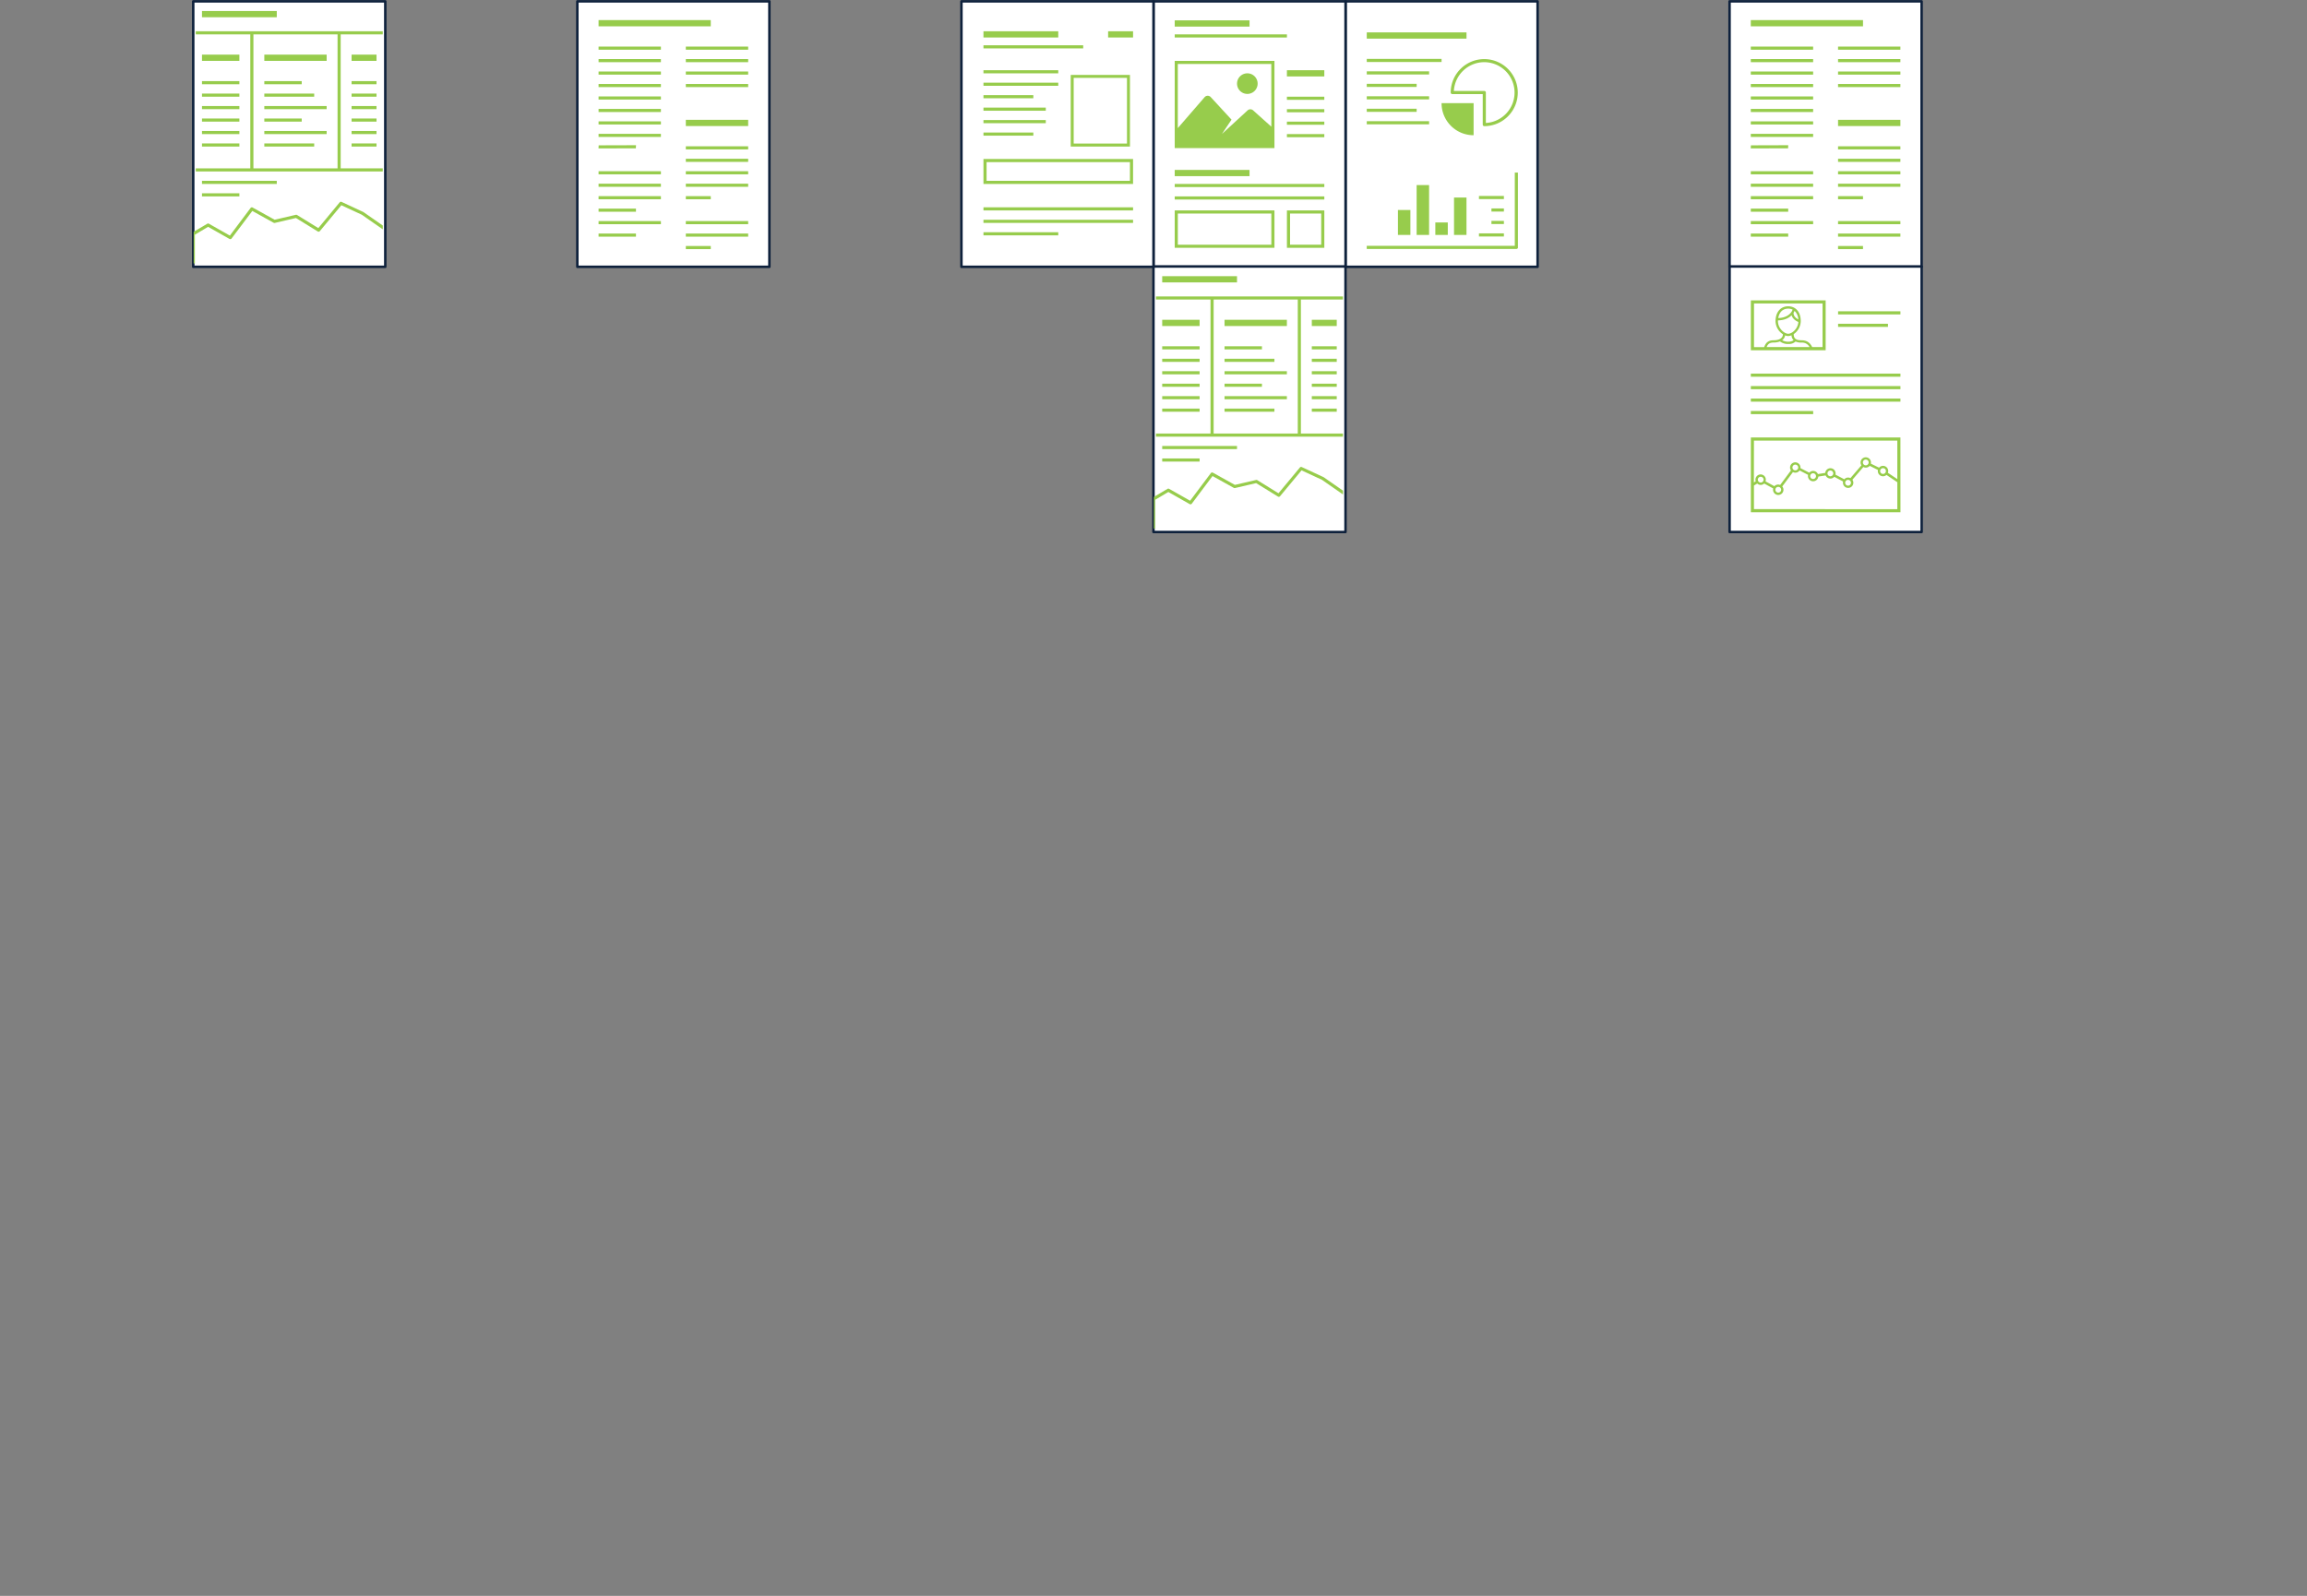 <svg id="anim1" xmlns="http://www.w3.org/2000/svg" viewBox="0 0 1869.73 1293.75"><rect x="0" y="0" width="1869.73" height="1293.75" fill="#808080" stroke="none"/><defs><style>.cls-1{fill:#fff;stroke:#0e213c;stroke-linejoin:round;stroke-width:2px;}.cls-2{fill:#97cc4c;}.cls-3{fill:none;}</style></defs><title>anim1</title><rect class="cls-1" x="1401.74" y="1.08" width="155.65" height="215.23"/><polygon class="cls-2" points="1419.03 117.81 1449.3 117.72 1449.17 120.24 1418.9 120.33 1419.03 117.81"/><rect class="cls-2" x="1418.95" y="169.12" width="30.31" height="2.53"/><rect class="cls-2" x="1418.95" y="189.33" width="30.31" height="2.53"/><rect class="cls-2" x="1418.95" y="16.29" width="90.94" height="5.05"/><rect class="cls-2" x="1418.95" y="37.77" width="50.52" height="2.53"/><rect class="cls-2" x="1418.95" y="47.87" width="50.52" height="2.53"/><rect class="cls-2" x="1418.95" y="57.97" width="50.52" height="2.53"/><rect class="cls-2" x="1418.95" y="68.08" width="50.52" height="2.53"/><rect class="cls-2" x="1418.95" y="78.18" width="50.52" height="2.53"/><rect class="cls-2" x="1418.95" y="88.29" width="50.52" height="2.53"/><rect class="cls-2" x="1418.95" y="98.39" width="50.52" height="2.52"/><rect class="cls-2" x="1418.95" y="108.5" width="50.52" height="2.52"/><rect class="cls-2" x="1418.95" y="138.8" width="50.52" height="2.53"/><rect class="cls-2" x="1418.95" y="148.91" width="50.52" height="2.53"/><rect class="cls-2" x="1418.95" y="159.01" width="50.52" height="2.53"/><rect class="cls-2" x="1418.95" y="179.22" width="50.52" height="2.53"/><rect class="cls-2" x="1489.67" y="37.77" width="50.52" height="2.53"/><rect class="cls-2" x="1489.67" y="47.87" width="50.52" height="2.53"/><rect class="cls-2" x="1489.67" y="57.97" width="50.52" height="2.53"/><rect class="cls-2" x="1489.67" y="68.08" width="50.52" height="2.53"/><rect class="cls-2" x="1489.67" y="118.6" width="50.52" height="2.52"/><rect class="cls-2" x="1489.67" y="97.13" width="50.52" height="5.05"/><rect class="cls-2" x="1489.67" y="128.7" width="50.52" height="2.53"/><rect class="cls-2" x="1489.67" y="138.8" width="50.52" height="2.53"/><rect class="cls-2" x="1489.67" y="148.91" width="50.52" height="2.53"/><rect class="cls-2" x="1489.67" y="159.01" width="20.21" height="2.53"/><rect class="cls-2" x="1489.67" y="179.22" width="50.52" height="2.53"/><rect class="cls-2" x="1489.67" y="189.33" width="50.52" height="2.53"/><rect class="cls-2" x="1489.67" y="199.43" width="20.21" height="2.53"/><rect class="cls-2" x="1117.81" y="180.35" width="10.1" height="10.1"/><rect class="cls-1" x="1090.51" y="1.08" width="155.65" height="215.23"/><rect class="cls-2" x="1107.71" y="26.26" width="80.83" height="5.05"/><rect class="cls-2" x="1107.71" y="47.73" width="60.62" height="2.53"/><rect class="cls-2" x="1107.71" y="57.84" width="50.52" height="2.53"/><rect class="cls-2" x="1107.71" y="67.94" width="40.42" height="2.53"/><rect class="cls-2" x="1107.71" y="88.15" width="40.42" height="2.53"/><rect class="cls-2" x="1107.71" y="78.04" width="50.52" height="2.53"/><rect class="cls-2" x="1107.71" y="98.25" width="50.52" height="2.53"/><path class="cls-2" d="M1230.22,200.55V139.93h-2.53v59.36h-120v2.53H1229a1.26,1.26,0,0,0,1.26-1.26"/><rect class="cls-2" x="1198.64" y="189.19" width="20.21" height="2.53"/><rect class="cls-2" x="1208.75" y="179.08" width="10.1" height="2.53"/><rect class="cls-2" x="1208.75" y="168.98" width="10.1" height="2.53"/><rect class="cls-2" x="1198.64" y="158.87" width="20.21" height="2.53"/><path class="cls-2" d="M1175.73,75a1.27,1.27,0,0,0,.37.9,1.25,1.25,0,0,0,.89.37h24.71V101a1.28,1.28,0,0,0,.37.9,1.25,1.25,0,0,0,.89.37h0A27.18,27.18,0,1,0,1175.73,75m27.18-24.6a24.66,24.66,0,0,1,1.32,49.28V75a1.26,1.26,0,0,0-1.26-1.26h-24.67a24.7,24.7,0,0,1,24.62-23.34"/><path class="cls-2" d="M1168.33,83.7a25.92,25.92,0,0,0,25.92,25.92h.05v-26h-26s0,0,0,.05"/><rect class="cls-2" x="1132.97" y="170.24" width="10.1" height="20.21"/><rect class="cls-2" x="1178.43" y="160.14" width="10.1" height="30.31"/><rect class="cls-2" x="1163.28" y="180.35" width="10.1" height="10.1"/><rect class="cls-2" x="1148.12" y="150.03" width="10.1" height="40.42"/><rect class="cls-1" x="934.86" y="1.08" width="155.65" height="215.23"/><path class="cls-2" d="M1032.89,120.07V49.34H952.06v70.73Zm-2.53-17.38-14.63-13.11a3.34,3.34,0,0,0-4.52-.18l-20.87,19.21L998.1,97,981.26,78.72a3.34,3.34,0,0,0-5,.08l-21.7,25.06v-52h75.78Z"/><path class="cls-2" d="M952.06,200.9h80.83V170.59H952.06Zm78.31-2.53H954.58V173.11h75.78Z"/><path class="cls-2" d="M1043,200.9h30.31V170.59H1043Zm2.53-27.79h25.26v25.26h-25.26Z"/><path class="cls-2" d="M1010.92,59.44a8.35,8.35,0,1,1-8.35,8.35,8.35,8.35,0,0,1,8.35-8.35"/><rect class="cls-2" x="952.06" y="16.5" width="60.63" height="5.05"/><rect class="cls-2" x="952.06" y="27.87" width="90.94" height="2.53"/><rect class="cls-2" x="952.06" y="137.75" width="60.63" height="5.05"/><rect class="cls-2" x="952.06" y="159.22" width="121.25" height="2.53"/><rect class="cls-2" x="952.06" y="149.12" width="121.25" height="2.53"/><rect class="cls-2" x="1042.99" y="56.92" width="30.31" height="5.05"/><rect class="cls-2" x="1042.99" y="78.39" width="30.31" height="2.53"/><rect class="cls-2" x="1042.99" y="88.49" width="30.31" height="2.53"/><rect class="cls-2" x="1042.99" y="98.6" width="30.31" height="2.53"/><rect class="cls-2" x="1042.99" y="108.7" width="30.31" height="2.53"/><rect class="cls-1" x="779.21" y="1.08" width="155.65" height="215.23"/><rect class="cls-2" x="797.05" y="25.34" width="60.62" height="5.05"/><rect class="cls-2" x="898.09" y="25.34" width="20.21" height="5.05"/><rect class="cls-2" x="797.05" y="36.71" width="80.83" height="2.53"/><rect class="cls-2" x="797.05" y="56.92" width="60.62" height="2.53"/><rect class="cls-2" x="797.05" y="67.02" width="60.62" height="2.53"/><rect class="cls-2" x="797.05" y="168.06" width="121.25" height="2.53"/><rect class="cls-2" x="797.05" y="178.17" width="121.25" height="2.53"/><rect class="cls-2" x="797.05" y="188.27" width="60.62" height="2.53"/><rect class="cls-2" x="797.05" y="77.13" width="40.42" height="2.53"/><rect class="cls-2" x="797.05" y="107.44" width="40.42" height="2.53"/><rect class="cls-2" x="797.05" y="87.23" width="50.52" height="2.53"/><rect class="cls-2" x="797.05" y="97.33" width="50.52" height="2.53"/><path class="cls-2" d="M867.78,118.8h48V60.71h-48Zm2.4-55.68h43.19v53.26H870.18Z"/><path class="cls-2" d="M797.05,149.12H918.3V128.91H797.05Zm118.72-2.52H799.58V131.44h116.2Z"/><rect class="cls-1" x="156.61" y="1.08" width="155.65" height="215.23"/><rect class="cls-2" x="163.7" y="8.92" width="60.62" height="5.05"/><rect class="cls-2" x="284.95" y="44.29" width="20.21" height="5.05"/><rect class="cls-2" x="284.95" y="65.76" width="20.21" height="2.53"/><rect class="cls-2" x="284.95" y="75.86" width="20.21" height="2.53"/><rect class="cls-2" x="284.95" y="85.96" width="20.21" height="2.53"/><rect class="cls-2" x="284.95" y="96.07" width="20.21" height="2.53"/><rect class="cls-2" x="284.95" y="116.28" width="20.21" height="2.53"/><rect class="cls-2" x="284.95" y="106.17" width="20.21" height="2.53"/><rect class="cls-2" x="163.7" y="44.29" width="30.31" height="5.05"/><rect class="cls-2" x="163.7" y="65.76" width="30.31" height="2.53"/><rect class="cls-2" x="163.7" y="146.59" width="60.62" height="2.53"/><rect class="cls-2" x="163.7" y="156.69" width="30.31" height="2.53"/><rect class="cls-2" x="163.7" y="75.86" width="30.31" height="2.53"/><rect class="cls-2" x="163.7" y="85.96" width="30.31" height="2.53"/><rect class="cls-2" x="163.7" y="96.07" width="30.31" height="2.53"/><rect class="cls-2" x="163.7" y="106.17" width="30.31" height="2.53"/><rect class="cls-2" x="163.7" y="116.28" width="30.31" height="2.53"/><rect class="cls-2" x="214.22" y="44.29" width="50.52" height="5.05"/><rect class="cls-2" x="214.22" y="65.76" width="30.31" height="2.53"/><rect class="cls-2" x="214.22" y="75.86" width="40.42" height="2.53"/><rect class="cls-2" x="214.22" y="85.96" width="50.52" height="2.53"/><rect class="cls-2" x="214.22" y="106.17" width="50.52" height="2.53"/><rect class="cls-2" x="214.22" y="116.28" width="40.42" height="2.53"/><rect class="cls-2" x="214.22" y="96.07" width="30.31" height="2.53"/><path class="cls-2" d="M276.84,163.68a1.29,1.29,0,0,0-1.53.34L258,184.91,240.77,174.3a1.3,1.3,0,0,0-1-.16l-17.19,4-17.84-9.89a1.28,1.28,0,0,0-1.65.35L186.31,191l-17-9.64a1.29,1.29,0,0,0-1.29,0l-11.09,6.58v25.62h1V190.25l10.74-6.37L186,193.71a1.28,1.28,0,0,0,1.66-.34L204.5,171l17.29,9.59a1.25,1.25,0,0,0,.91.13l17.16-4,17.69,10.92a1.28,1.28,0,0,0,1.66-.27l17.44-21,16.58,7.71,17,11.83v-3.09l-15.7-10.92Z"/><path class="cls-2" d="M158.65,27.87h44.21V136.49H158.65V139H310.21v-2.53h-34.1V27.87h34.1V25.34H158.65Zm46.73,0h68.2V136.49h-68.2Z"/><rect class="cls-1" x="934.83" y="216.05" width="155.65" height="215.23"/><rect class="cls-2" x="941.92" y="223.89" width="60.62" height="5.05"/><rect class="cls-2" x="1063.17" y="259.25" width="20.21" height="5.05"/><rect class="cls-2" x="1063.17" y="280.72" width="20.21" height="2.53"/><rect class="cls-2" x="1063.17" y="290.83" width="20.21" height="2.53"/><rect class="cls-2" x="1063.17" y="300.93" width="20.21" height="2.53"/><rect class="cls-2" x="1063.17" y="311.04" width="20.21" height="2.53"/><rect class="cls-2" x="1063.17" y="331.24" width="20.21" height="2.53"/><rect class="cls-2" x="1063.17" y="321.14" width="20.21" height="2.53"/><rect class="cls-2" x="941.92" y="259.25" width="30.31" height="5.05"/><rect class="cls-2" x="941.92" y="280.72" width="30.31" height="2.53"/><rect class="cls-2" x="941.92" y="361.55" width="60.62" height="2.53"/><rect class="cls-2" x="941.92" y="371.66" width="30.31" height="2.53"/><rect class="cls-2" x="941.92" y="290.83" width="30.31" height="2.53"/><rect class="cls-2" x="941.92" y="300.93" width="30.31" height="2.53"/><rect class="cls-2" x="941.92" y="311.04" width="30.31" height="2.53"/><rect class="cls-2" x="941.92" y="321.14" width="30.31" height="2.53"/><rect class="cls-2" x="941.92" y="331.24" width="30.31" height="2.53"/><rect class="cls-2" x="992.44" y="259.25" width="50.52" height="5.05"/><rect class="cls-2" x="992.44" y="280.72" width="30.31" height="2.53"/><rect class="cls-2" x="992.44" y="290.83" width="40.42" height="2.53"/><rect class="cls-2" x="992.44" y="300.93" width="50.52" height="2.53"/><rect class="cls-2" x="992.44" y="321.14" width="50.52" height="2.53"/><rect class="cls-2" x="992.44" y="331.24" width="40.42" height="2.53"/><rect class="cls-2" x="992.44" y="311.04" width="30.31" height="2.53"/><path class="cls-2" d="M1055.05,378.65a1.29,1.29,0,0,0-1.53.34l-17.35,20.89L1019,389.26a1.3,1.3,0,0,0-1-.16l-17.19,4L983,383.18a1.28,1.28,0,0,0-1.65.35l-16.81,22.4-17-9.64a1.29,1.29,0,0,0-1.29,0l-11.09,6.58v25.62h1V405.21l10.74-6.37,17.32,9.84a1.28,1.28,0,0,0,1.66-.34l16.82-22.41,17.29,9.59a1.25,1.25,0,0,0,.91.13l17.16-4,17.69,10.92a1.28,1.28,0,0,0,1.66-.27l17.44-21,16.58,7.71,17,11.83v-3.09l-15.7-10.92Z"/><path class="cls-2" d="M936.87,242.83h44.21V351.45H936.87V354h151.56v-2.53h-34.1V242.83h34.1v-2.53H936.87Zm46.73,0h68.2V351.45H983.6Z"/><rect class="cls-1" x="1401.77" y="216.05" width="155.65" height="215.23"/><path class="cls-2" d="M1419,283.94h60.62V243.52H1419Zm35.4-31.91a10.29,10.29,0,0,1,3.07,6.92c-1.53-.77-3.86-2.38-3.86-5.15a.83.83,0,0,0,0-.22,11.16,11.16,0,0,0,.83-1.56m-13.24,5.84c.67-4,3-7.65,8.08-7.65a8.09,8.09,0,0,1,3.57.78c-.54,1.52-3,6.58-11.65,6.86m-.19,1.88c5.59-.13,9-2.11,11-4.17.89,3.2,4.06,4.86,5.5,5.45-.35,5.49-5.1,9.56-8.25,9.56s-8.31-4.38-8.31-10.19c0-.22,0-.44,0-.66m5.8,12.17a7,7,0,0,0,2.48.55,7.19,7.19,0,0,0,2.71-.64,6.23,6.23,0,0,0,1.68,4,6.83,6.83,0,0,1-3.65,1.18,9.75,9.75,0,0,1-5.57-1.19,5.89,5.89,0,0,0,2.36-3.94m-4.19,4.92a10.56,10.56,0,0,0,6.63,2.11q.45,0,.9,0a8,8,0,0,0,5.12-2,11.66,11.66,0,0,0,4.8.86,6.82,6.82,0,0,1,6.56,3.62h-34.8c1-2.47,2.4-3.68,5.75-3.68a13.46,13.46,0,0,0,5.05-.9m34.52,4.57h-8.4c-1.84-3.77-4.56-5.5-8.68-5.5-4.52,0-6.29-1.41-6.29-5h0a13.06,13.06,0,0,0,5.7-10.46s0-.05,0-.08h0c0-7.27-4-12-10.18-12S1439,253.08,1439,260.41A13,13,0,0,0,1445,271c-.12,4.48-5.72,4.85-7.45,4.85-4.62,0-6.52,2.1-7.75,5.55h-8.25V246h55.57Z"/><path class="cls-2" d="M1540.22,354.67H1419v60.62h121.25Zm-118.72,2.53h116.2v31.22l-7.63-5.13a4.2,4.2,0,0,0-7.15-4.15l-6.69-3.29a4.21,4.21,0,1,0-8.32-.95,4.17,4.17,0,0,0,.7,2.33l-8.91,10.37a4.14,4.14,0,0,0-1.87-.46,4.19,4.19,0,0,0-3.12,1.4l-7.15-3.78a4.18,4.18,0,0,0,.13-1,4.21,4.21,0,0,0-8.4-.38l-5.93.94a4.22,4.22,0,0,0-3.88-2.55,4.18,4.18,0,0,0-3.14,1.43l-7.14-3.7a4.5,4.5,0,0,0,0-.47,4.22,4.22,0,1,0-7.71,2.36l-8.74,11.76a4.17,4.17,0,0,0-4.69,1l-7.17-3.92a4.21,4.21,0,1,0-8.18-1.38,4.15,4.15,0,0,0,.25,1.36l-1.51.86Zm104.61,22.32a2.34,2.34,0,1,1-2.34,2.35,2.34,2.34,0,0,1,2.34-2.35m-16.32-4.62a2.34,2.34,0,1,1,2.34,2.34,2.34,2.34,0,0,1-2.34-2.34m-12,14.12a2.34,2.34,0,1,1-2.35,2.35,2.35,2.35,0,0,1,2.35-2.35m-14.35-2.91a2.34,2.34,0,1,1,2.34-2.34,2.34,2.34,0,0,1-2.34,2.34m-14-2.46a2.34,2.34,0,1,1-2.34,2.34,2.34,2.34,0,0,1,2.34-2.34M1452.7,379a2.34,2.34,0,1,1,2.34,2.34,2.34,2.34,0,0,1-2.34-2.34m-11.49,15.68a2.34,2.34,0,1,1-2.34,2.34,2.34,2.34,0,0,1,2.34-2.34m-16.56-5.82a2.34,2.34,0,1,1,2.34,2.34,2.35,2.35,0,0,1-2.34-2.34m-3.14,23.87V393.58l2.66-1.58a4.15,4.15,0,0,0,5.65,0l7.32,4a4.08,4.08,0,0,0-.15,1,4.22,4.22,0,1,0,7.47-2.65l8.64-11.64a4.16,4.16,0,0,0,1.94.49,4.21,4.21,0,0,0,3.45-1.8l6.91,3.58a4.17,4.17,0,0,0-.12,1,4.21,4.21,0,0,0,8.4.38l5.93-.95a4.2,4.2,0,0,0,7,1.15l7.15,3.78a4.21,4.21,0,1,0,7.53-1.43l8.88-10.33a4.16,4.16,0,0,0,2,.52,4.2,4.2,0,0,0,3.15-1.44L1522,381a4.33,4.33,0,0,0-.1.89,4.22,4.22,0,0,0,4.22,4.22,4.17,4.17,0,0,0,2.8-1.09l8.79,5.91v21.86Z"/><rect class="cls-2" x="1418.98" y="302.88" width="121.25" height="2.53"/><rect class="cls-2" x="1418.98" y="312.99" width="121.25" height="2.53"/><rect class="cls-2" x="1418.98" y="323.09" width="121.25" height="2.53"/><rect class="cls-2" x="1418.98" y="333.2" width="50.52" height="2.53"/><rect class="cls-2" x="1489.7" y="252.36" width="50.52" height="2.53"/><rect class="cls-2" x="1489.7" y="262.47" width="40.42" height="2.53"/><rect class="cls-1" x="467.91" y="1.08" width="155.65" height="215.23"/><polygon class="cls-2" points="485.2 117.81 515.46 117.72 515.33 120.24 485.06 120.33 485.2 117.81"/><rect class="cls-2" x="485.11" y="169.12" width="30.31" height="2.53"/><rect class="cls-2" x="485.11" y="189.33" width="30.31" height="2.53"/><rect class="cls-2" x="485.11" y="16.29" width="90.94" height="5.05"/><rect class="cls-2" x="485.11" y="37.77" width="50.52" height="2.53"/><rect class="cls-2" x="485.11" y="47.87" width="50.52" height="2.53"/><rect class="cls-2" x="485.11" y="57.97" width="50.52" height="2.53"/><rect class="cls-2" x="485.11" y="68.08" width="50.52" height="2.53"/><rect class="cls-2" x="485.11" y="78.18" width="50.52" height="2.53"/><rect class="cls-2" x="485.11" y="88.29" width="50.52" height="2.53"/><rect class="cls-2" x="485.11" y="98.39" width="50.52" height="2.52"/><rect class="cls-2" x="485.11" y="108.5" width="50.52" height="2.52"/><rect class="cls-2" x="485.11" y="138.8" width="50.52" height="2.53"/><rect class="cls-2" x="485.11" y="148.91" width="50.52" height="2.53"/><rect class="cls-2" x="485.11" y="159.01" width="50.52" height="2.53"/><rect class="cls-2" x="485.11" y="179.22" width="50.52" height="2.53"/><rect class="cls-2" x="555.84" y="37.77" width="50.52" height="2.53"/><rect class="cls-2" x="555.84" y="47.87" width="50.52" height="2.53"/><rect class="cls-2" x="555.84" y="57.97" width="50.52" height="2.53"/><rect class="cls-2" x="555.84" y="68.08" width="50.52" height="2.53"/><rect class="cls-2" x="555.84" y="118.6" width="50.52" height="2.52"/><rect class="cls-2" x="555.84" y="97.13" width="50.52" height="5.05"/><rect class="cls-2" x="555.84" y="128.7" width="50.52" height="2.53"/><rect class="cls-2" x="555.84" y="138.8" width="50.52" height="2.53"/><rect class="cls-2" x="555.84" y="148.91" width="50.52" height="2.53"/><rect class="cls-2" x="555.84" y="159.01" width="20.21" height="2.53"/><rect class="cls-2" x="555.84" y="179.22" width="50.52" height="2.53"/><rect class="cls-2" x="555.84" y="189.33" width="50.52" height="2.53"/><rect class="cls-2" x="555.84" y="199.43" width="20.21" height="2.53"/><rect class="cls-3" width="1869.73" height="1292.69"/></svg>